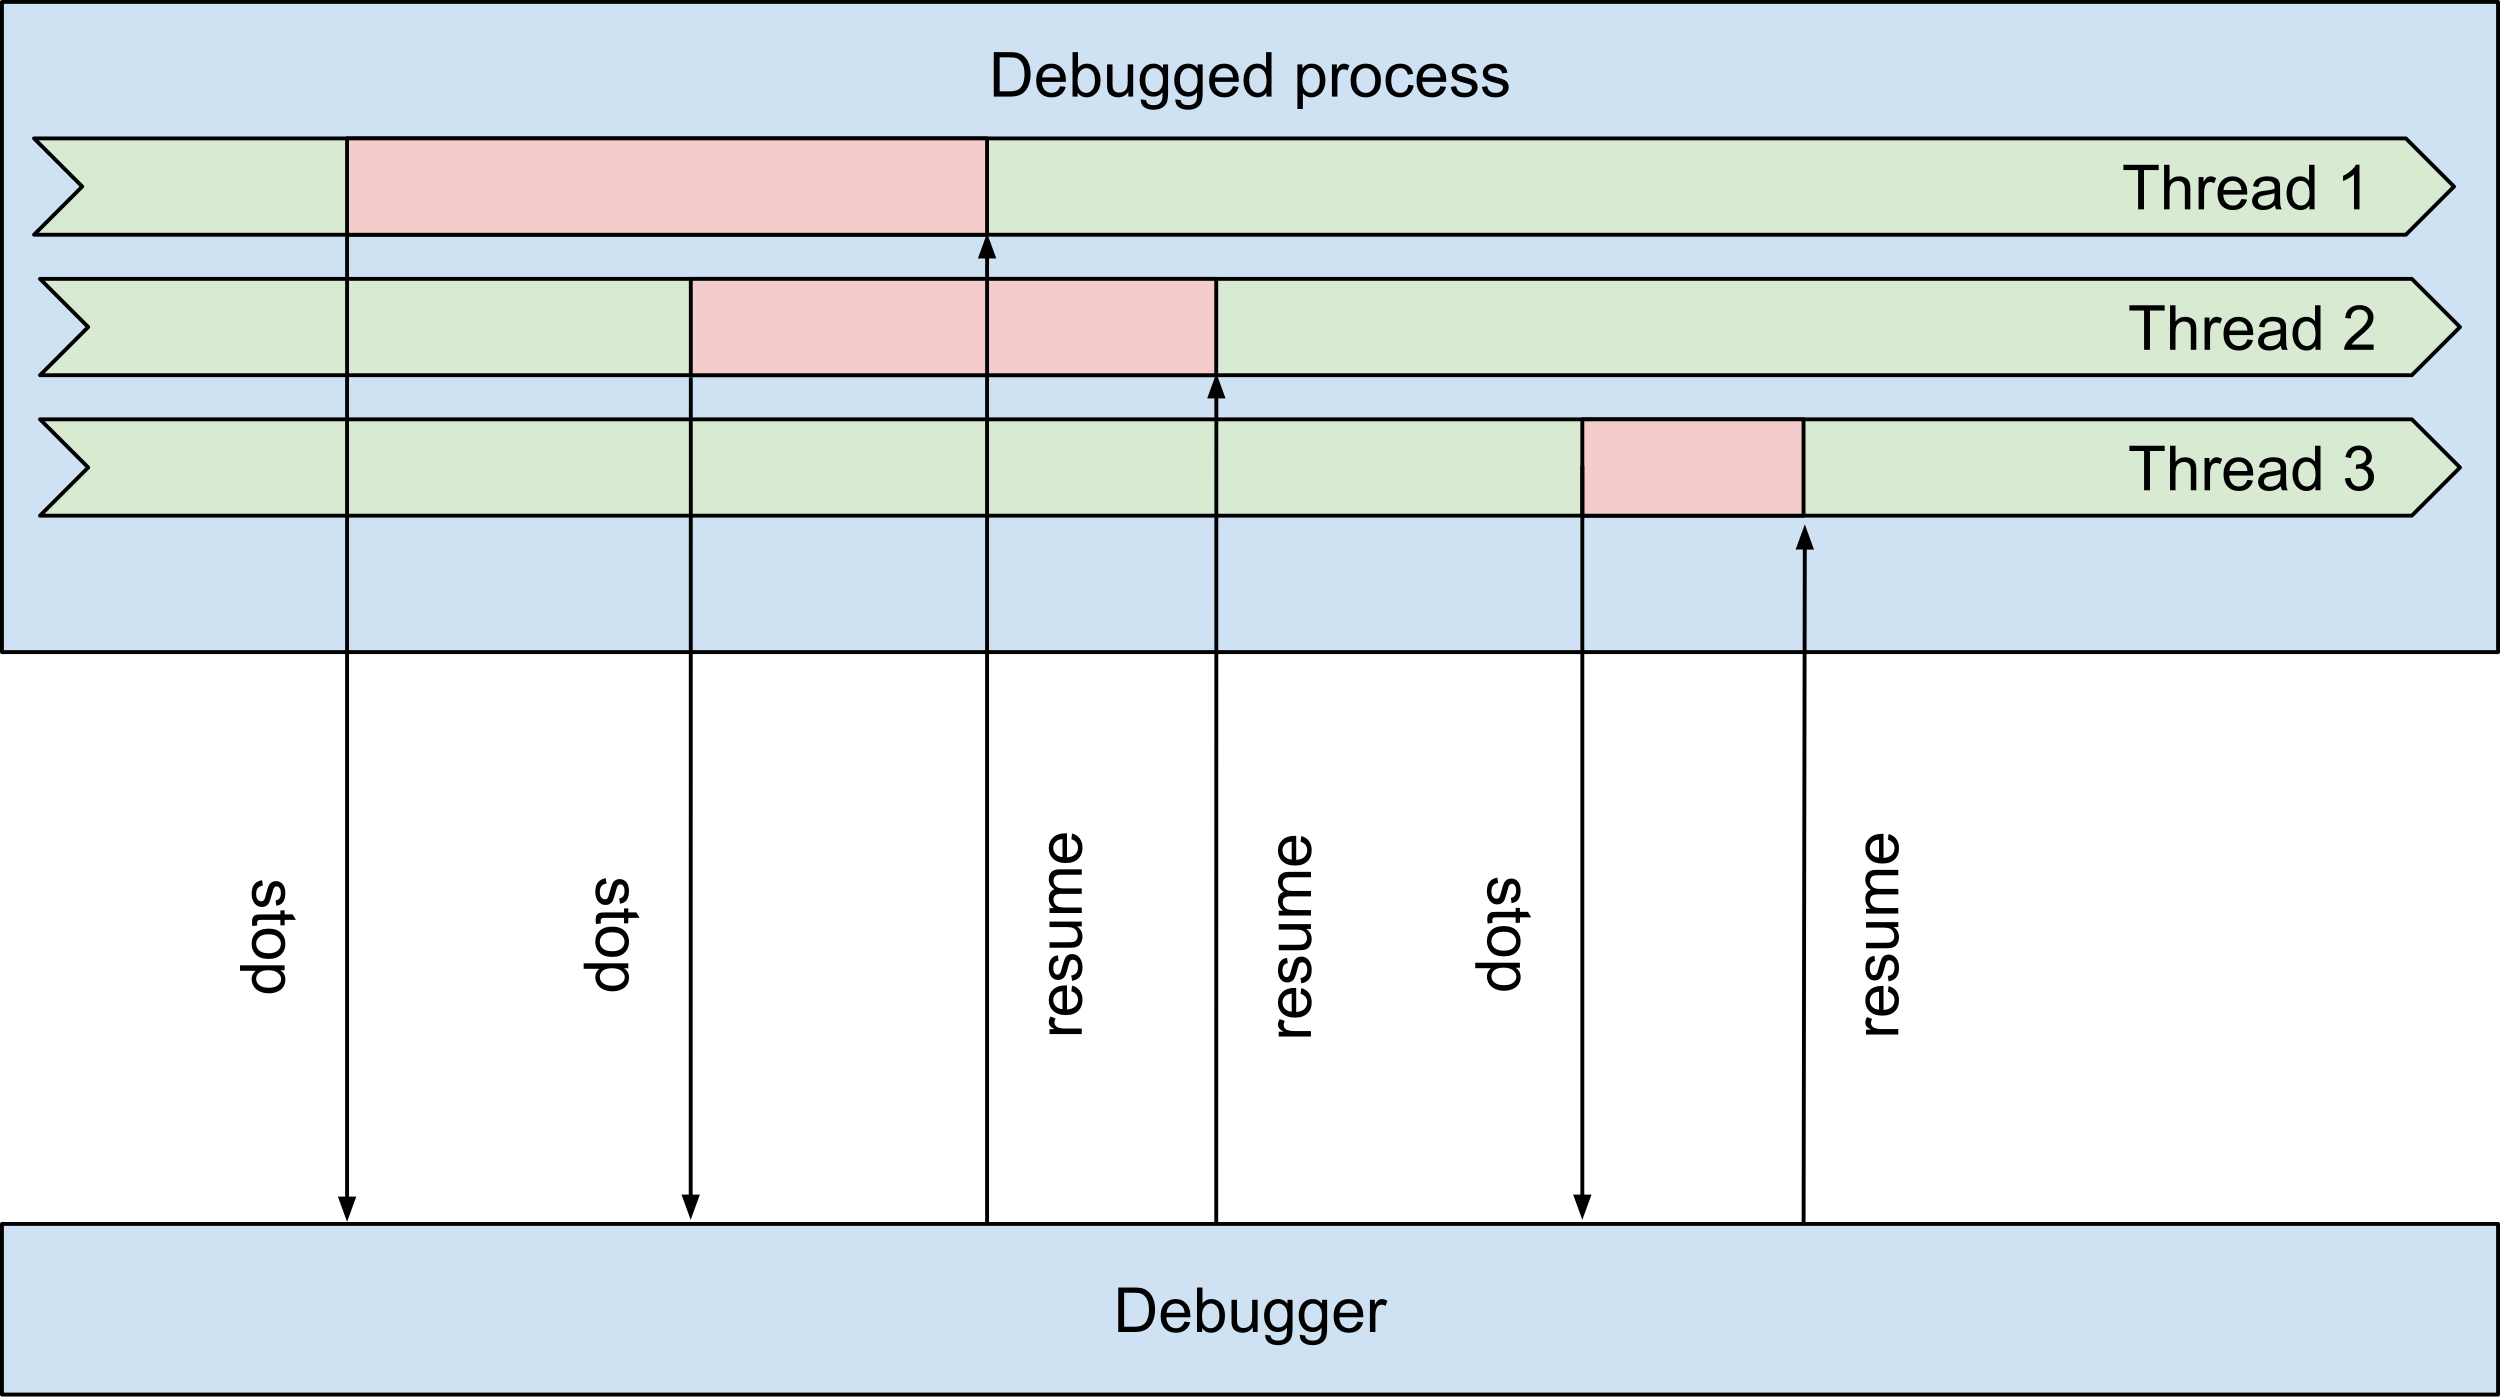 <?xml version="1.0" encoding="UTF-8" standalone="no"?>
<svg
   xmlns:dc="http://purl.org/dc/elements/1.1/"
   xmlns:cc="http://creativecommons.org/ns#"
   xmlns:rdf="http://www.w3.org/1999/02/22-rdf-syntax-ns#"
   xmlns:svg="http://www.w3.org/2000/svg"
   xmlns="http://www.w3.org/2000/svg"
   xmlns:sodipodi="http://sodipodi.sourceforge.net/DTD/sodipodi-0.dtd"
   xmlns:inkscape="http://www.inkscape.org/namespaces/inkscape"
   version="1.1"
   viewBox="0 0 643.205 359.299"
   fill="none"
   stroke="none"
   stroke-linecap="square"
   stroke-miterlimit="10"
   id="svg111"
   sodipodi:docname="non-stop.svg"
   width="643.205"
   height="359.299"
   inkscape:version="1.0.1 (3bc2e813f5, 2020-09-07)">
  <defs
     id="defs115" />
  <sodipodi:namedview
     pagecolor="#ffffff"
     bordercolor="#666666"
     borderopacity="1"
     objecttolerance="10"
     gridtolerance="10"
     guidetolerance="10"
     inkscape:pageopacity="0"
     inkscape:pageshadow="2"
     inkscape:window-width="1364"
     inkscape:window-height="747"
     id="namedview113"
     showgrid="false"
     inkscape:zoom="1.0685185"
     inkscape:cx="328.49213"
     inkscape:cy="209.31696"
     inkscape:window-x="0"
     inkscape:window-y="19"
     inkscape:window-maximized="0"
     inkscape:current-layer="svg111" />
  <clipPath
     id="p.0">
    <path
       d="M 0,0 H 720 V 540 H 0 Z"
       clip-rule="nonzero"
       id="path2" />
  </clipPath>
  <path
     fill="#000000"
     fill-opacity="0"
     d="M -31.508,-23.248 H 688.492 V 516.752 H -31.508 Z"
     fill-rule="evenodd"
     id="path5" />
  <path
     fill="#cfe2f3"
     d="M 0.5,0.5 H 642.705 V 167.776 H 0.5 Z"
     fill-rule="evenodd"
     id="path7" />
  <path
     stroke="#000000"
     stroke-width="1"
     stroke-linejoin="round"
     stroke-linecap="butt"
     d="M 0.5,0.5 H 642.705 V 167.776 H 0.5 Z"
     fill-rule="evenodd"
     id="path9" />
  <path
     fill="#000000"
     d="M 255.68,24.86 V 13.407 h 3.953 q 1.328,0 2.031,0.156 0.984,0.234 1.688,0.828 0.906,0.766 1.344,1.953 0.453,1.188 0.453,2.719 0,1.312 -0.312,2.328 -0.297,1 -0.781,1.656 -0.469,0.656 -1.031,1.047 -0.562,0.375 -1.375,0.578 -0.797,0.188 -1.828,0.188 z m 1.516,-1.359 h 2.453 q 1.125,0 1.766,-0.203 0.656,-0.219 1.031,-0.594 0.547,-0.547 0.844,-1.453 0.297,-0.906 0.297,-2.203 0,-1.797 -0.594,-2.766 -0.578,-0.969 -1.422,-1.297 -0.609,-0.234 -1.969,-0.234 h -2.406 z m 15.539,-1.312 1.453,0.172 q -0.344,1.281 -1.281,1.984 -0.922,0.703 -2.359,0.703 -1.828,0 -2.891,-1.125 -1.062,-1.125 -1.062,-3.141 0,-2.094 1.078,-3.25 1.078,-1.156 2.797,-1.156 1.656,0 2.703,1.141 1.062,1.125 1.062,3.172 0,0.125 0,0.375 h -6.188 q 0.078,1.375 0.766,2.109 0.703,0.719 1.734,0.719 0.781,0 1.328,-0.406 0.547,-0.406 0.859,-1.297 z m -4.609,-2.281 h 4.625 q -0.094,-1.047 -0.531,-1.562 -0.672,-0.812 -1.734,-0.812 -0.969,0 -1.641,0.656 -0.656,0.641 -0.719,1.719 z M 277.259,24.86 h -1.312 V 13.407 h 1.406 V 17.485 q 0.891,-1.109 2.281,-1.109 0.766,0 1.438,0.312 0.688,0.297 1.125,0.859 0.453,0.562 0.703,1.359 0.25,0.781 0.25,1.672 0,2.141 -1.062,3.312 -1.047,1.156 -2.531,1.156 -1.469,0 -2.297,-1.234 z m -0.016,-4.219 q 0,1.5 0.406,2.156 0.656,1.094 1.797,1.094 0.922,0 1.594,-0.797 0.672,-0.812 0.672,-2.391 0,-1.625 -0.656,-2.391 -0.641,-0.781 -1.547,-0.781 -0.922,0 -1.594,0.797 -0.672,0.797 -0.672,2.312 z M 290.298,24.86 v -1.219 q -0.969,1.406 -2.641,1.406 -0.734,0 -1.375,-0.281 -0.625,-0.281 -0.938,-0.703 -0.312,-0.438 -0.438,-1.047 -0.078,-0.422 -0.078,-1.312 v -5.141 h 1.406 v 4.594 q 0,1.109 0.078,1.484 0.141,0.562 0.562,0.875 0.438,0.312 1.062,0.312 0.641,0 1.188,-0.312 0.562,-0.328 0.781,-0.891 0.234,-0.562 0.234,-1.625 v -4.438 h 1.406 V 24.86 Z m 3.195,0.688 1.375,0.203 q 0.078,0.641 0.469,0.922 0.531,0.391 1.438,0.391 0.969,0 1.5,-0.391 0.531,-0.391 0.719,-1.094 0.109,-0.422 0.109,-1.812 -0.922,1.094 -2.297,1.094 -1.719,0 -2.656,-1.234 -0.938,-1.234 -0.938,-2.969 0,-1.188 0.422,-2.188 0.438,-1 1.25,-1.547 0.828,-0.547 1.922,-0.547 1.469,0 2.422,1.188 v -1 h 1.297 V 23.735 q 0,1.938 -0.391,2.75 -0.391,0.812 -1.25,1.281 -0.859,0.469 -2.109,0.469 -1.484,0 -2.406,-0.672 -0.906,-0.672 -0.875,-2.016 z m 1.172,-4.984 q 0,1.625 0.641,2.375 0.656,0.75 1.625,0.75 0.969,0 1.625,-0.734 0.656,-0.75 0.656,-2.344 0,-1.531 -0.672,-2.297 -0.672,-0.781 -1.625,-0.781 -0.938,0 -1.594,0.766 -0.656,0.766 -0.656,2.266 z m 7.727,4.984 1.375,0.203 q 0.078,0.641 0.469,0.922 0.531,0.391 1.438,0.391 0.969,0 1.5,-0.391 0.531,-0.391 0.719,-1.094 0.109,-0.422 0.109,-1.812 -0.922,1.094 -2.297,1.094 -1.719,0 -2.656,-1.234 -0.938,-1.234 -0.938,-2.969 0,-1.188 0.422,-2.188 0.438,-1 1.25,-1.547 0.828,-0.547 1.922,-0.547 1.469,0 2.422,1.188 v -1 h 1.297 V 23.735 q 0,1.938 -0.391,2.75 -0.391,0.812 -1.25,1.281 -0.859,0.469 -2.109,0.469 -1.484,0 -2.406,-0.672 -0.906,-0.672 -0.875,-2.016 z m 1.172,-4.984 q 0,1.625 0.641,2.375 0.656,0.75 1.625,0.75 0.969,0 1.625,-0.734 0.656,-0.75 0.656,-2.344 0,-1.531 -0.672,-2.297 -0.672,-0.781 -1.625,-0.781 -0.938,0 -1.594,0.766 -0.656,0.766 -0.656,2.266 z m 13.664,1.625 1.453,0.172 q -0.344,1.281 -1.281,1.984 -0.922,0.703 -2.359,0.703 -1.828,0 -2.891,-1.125 -1.062,-1.125 -1.062,-3.141 0,-2.094 1.078,-3.25 1.078,-1.156 2.797,-1.156 1.656,0 2.703,1.141 1.062,1.125 1.062,3.172 0,0.125 0,0.375 h -6.188 q 0.078,1.375 0.766,2.109 0.703,0.719 1.734,0.719 0.781,0 1.328,-0.406 0.547,-0.406 0.859,-1.297 z m -4.609,-2.281 h 4.625 q -0.094,-1.047 -0.531,-1.562 -0.672,-0.812 -1.734,-0.812 -0.969,0 -1.641,0.656 -0.656,0.641 -0.719,1.719 z M 325.829,24.86 v -1.047 q -0.781,1.234 -2.312,1.234 -1,0 -1.828,-0.547 -0.828,-0.547 -1.297,-1.531 -0.453,-0.984 -0.453,-2.25 0,-1.25 0.406,-2.25 0.422,-1.016 1.25,-1.547 0.828,-0.547 1.859,-0.547 0.75,0 1.328,0.312 0.594,0.312 0.953,0.828 v -4.109 h 1.406 V 24.86 Z m -4.438,-4.141 q 0,1.594 0.672,2.391 0.672,0.781 1.578,0.781 0.922,0 1.562,-0.75 0.656,-0.766 0.656,-2.312 0,-1.703 -0.656,-2.5 -0.656,-0.797 -1.625,-0.797 -0.938,0 -1.562,0.766 -0.625,0.766 -0.625,2.422 z M 333.798,28.047 V 16.563 h 1.281 v 1.078 q 0.453,-0.641 1.016,-0.953 0.578,-0.312 1.391,-0.312 1.062,0 1.875,0.547 0.812,0.547 1.219,1.547 0.422,0.984 0.422,2.172 0,1.281 -0.469,2.297 -0.453,1.016 -1.328,1.562 -0.859,0.547 -1.828,0.547 -0.703,0 -1.266,-0.297 -0.547,-0.297 -0.906,-0.75 V 28.047 Z m 1.266,-7.297 q 0,1.609 0.641,2.375 0.656,0.766 1.578,0.766 0.938,0 1.609,-0.797 0.672,-0.797 0.672,-2.453 0,-1.594 -0.656,-2.375 -0.656,-0.797 -1.562,-0.797 -0.891,0 -1.594,0.844 -0.688,0.844 -0.688,2.438 z M 342.681,24.86 v -8.297 h 1.266 v 1.25 q 0.484,-0.875 0.891,-1.156 0.406,-0.281 0.906,-0.281 0.703,0 1.438,0.453 l -0.484,1.297 q -0.516,-0.297 -1.031,-0.297 -0.453,0 -0.828,0.281 -0.359,0.266 -0.516,0.766 -0.234,0.75 -0.234,1.641 V 24.86 Z m 4.812,-4.156 q 0,-2.297 1.281,-3.406 1.078,-0.922 2.609,-0.922 1.719,0 2.797,1.125 1.094,1.109 1.094,3.094 0,1.594 -0.484,2.516 -0.484,0.922 -1.406,1.438 -0.906,0.5 -2,0.5 -1.734,0 -2.812,-1.109 -1.078,-1.125 -1.078,-3.234 z m 1.453,0 q 0,1.594 0.688,2.391 0.703,0.797 1.75,0.797 1.047,0 1.734,-0.797 0.703,-0.797 0.703,-2.438 0,-1.531 -0.703,-2.328 -0.688,-0.797 -1.734,-0.797 -1.047,0 -1.75,0.797 -0.688,0.781 -0.688,2.375 z m 13.383,1.109 1.391,0.188 Q 363.485,23.422 362.548,24.235 q -0.922,0.812 -2.281,0.812 -1.703,0 -2.75,-1.109 -1.031,-1.125 -1.031,-3.203 0,-1.344 0.438,-2.344 0.453,-1.016 1.359,-1.516 0.922,-0.5 1.984,-0.5 1.359,0 2.219,0.688 0.859,0.672 1.094,1.938 l -1.359,0.203 q -0.203,-0.828 -0.703,-1.25 -0.484,-0.422 -1.188,-0.422 -1.062,0 -1.734,0.766 -0.656,0.75 -0.656,2.406 0,1.672 0.641,2.438 0.641,0.75 1.672,0.75 0.828,0 1.375,-0.5 0.562,-0.516 0.703,-1.578 z m 8.266,0.375 1.453,0.172 q -0.344,1.281 -1.281,1.984 -0.922,0.703 -2.359,0.703 -1.828,0 -2.891,-1.125 -1.062,-1.125 -1.062,-3.141 0,-2.094 1.078,-3.25 1.078,-1.156 2.797,-1.156 1.656,0 2.703,1.141 1.062,1.125 1.062,3.172 0,0.125 0,0.375 h -6.188 q 0.078,1.375 0.766,2.109 0.703,0.719 1.734,0.719 0.781,0 1.328,-0.406 0.547,-0.406 0.859,-1.297 z m -4.609,-2.281 h 4.625 q -0.094,-1.047 -0.531,-1.562 -0.672,-0.812 -1.734,-0.812 -0.969,0 -1.641,0.656 -0.656,0.641 -0.719,1.719 z m 7.273,2.469 1.391,-0.219 q 0.109,0.844 0.641,1.297 0.547,0.438 1.5,0.438 0.969,0 1.438,-0.391 0.469,-0.406 0.469,-0.938 0,-0.469 -0.406,-0.75 -0.297,-0.188 -1.438,-0.469 -1.547,-0.391 -2.156,-0.672 -0.594,-0.297 -0.906,-0.797 -0.297,-0.5 -0.297,-1.109 0,-0.562 0.25,-1.031 0.25,-0.469 0.688,-0.781 0.328,-0.25 0.891,-0.406 0.578,-0.172 1.219,-0.172 0.984,0 1.719,0.281 0.734,0.281 1.078,0.766 0.359,0.469 0.5,1.281 l -1.375,0.188 q -0.094,-0.641 -0.547,-1 -0.453,-0.359 -1.266,-0.359 -0.969,0 -1.391,0.328 -0.406,0.312 -0.406,0.734 0,0.281 0.172,0.5 0.172,0.219 0.531,0.375 0.219,0.078 1.25,0.359 1.484,0.391 2.078,0.656 0.594,0.25 0.922,0.734 0.344,0.484 0.344,1.203 0,0.703 -0.422,1.328 -0.406,0.609 -1.188,0.953 -0.766,0.344 -1.734,0.344 -1.625,0 -2.469,-0.672 -0.844,-0.672 -1.078,-2 z m 8,0 1.391,-0.219 q 0.109,0.844 0.641,1.297 0.547,0.438 1.5,0.438 0.969,0 1.438,-0.391 0.469,-0.406 0.469,-0.938 0,-0.469 -0.406,-0.75 -0.297,-0.188 -1.438,-0.469 -1.547,-0.391 -2.156,-0.672 -0.594,-0.297 -0.906,-0.797 -0.297,-0.5 -0.297,-1.109 0,-0.562 0.25,-1.031 0.25,-0.469 0.688,-0.781 0.328,-0.25 0.891,-0.406 0.578,-0.172 1.219,-0.172 0.984,0 1.719,0.281 0.734,0.281 1.078,0.766 0.359,0.469 0.5,1.281 l -1.375,0.188 q -0.094,-0.641 -0.547,-1 -0.453,-0.359 -1.266,-0.359 -0.969,0 -1.391,0.328 -0.406,0.312 -0.406,0.734 0,0.281 0.172,0.5 0.172,0.219 0.531,0.375 0.219,0.078 1.25,0.359 1.484,0.391 2.078,0.656 0.594,0.25 0.922,0.734 0.344,0.484 0.344,1.203 0,0.703 -0.422,1.328 -0.406,0.609 -1.188,0.953 -0.766,0.344 -1.734,0.344 -1.625,0 -2.469,-0.672 -0.844,-0.672 -1.078,-2 z"
     fill-rule="nonzero"
     id="path11" />
  <path
     fill="#d9ead3"
     d="M 8.76,35.605 H 618.98 l 12.394,12.394 -12.394,12.394 H 8.76 l 12.394,-12.394 z"
     fill-rule="evenodd"
     id="path13" />
  <path
     stroke="#000000"
     stroke-width="1"
     stroke-linejoin="round"
     stroke-linecap="butt"
     d="M 8.76,35.605 H 618.98 l 12.394,12.394 -12.394,12.394 H 8.76 l 12.394,-12.394 z"
     fill-rule="evenodd"
     id="path15" />
  <path
     fill="#000000"
     d="M 550.098,53.859 V 43.749 h -3.781 v -1.344 h 9.078 v 1.344 h -3.781 v 10.109 z m 6.68,0 V 42.406 h 1.406 v 4.109 q 0.984,-1.141 2.484,-1.141 0.922,0 1.594,0.359 0.688,0.359 0.969,1 0.297,0.641 0.297,1.859 v 5.266 h -1.406 v -5.266 q 0,-1.047 -0.453,-1.531 -0.453,-0.484 -1.297,-0.484 -0.625,0 -1.172,0.328 -0.547,0.328 -0.781,0.891 -0.234,0.547 -0.234,1.516 v 4.547 z m 8.883,0 v -8.297 h 1.266 v 1.25 q 0.484,-0.875 0.891,-1.156 0.406,-0.281 0.906,-0.281 0.703,0 1.438,0.453 l -0.484,1.297 q -0.516,-0.297 -1.031,-0.297 -0.453,0 -0.828,0.281 -0.359,0.266 -0.516,0.766 -0.234,0.75 -0.234,1.641 v 4.344 z m 11.016,-2.672 1.453,0.172 q -0.344,1.281 -1.281,1.984 -0.922,0.703 -2.359,0.703 -1.828,0 -2.891,-1.125 -1.062,-1.125 -1.062,-3.141 0,-2.094 1.078,-3.25 1.078,-1.156 2.797,-1.156 1.656,0 2.703,1.141 1.062,1.125 1.062,3.172 0,0.125 0,0.375 h -6.188 q 0.078,1.375 0.766,2.109 0.703,0.719 1.734,0.719 0.781,0 1.328,-0.406 0.547,-0.406 0.859,-1.297 z m -4.609,-2.281 h 4.625 q -0.094,-1.047 -0.531,-1.562 -0.672,-0.812 -1.734,-0.812 -0.969,0 -1.641,0.656 -0.656,0.641 -0.719,1.719 z m 13.242,3.922 q -0.781,0.672 -1.5,0.953 -0.719,0.266 -1.547,0.266 -1.375,0 -2.109,-0.672 -0.734,-0.672 -0.734,-1.703 0,-0.609 0.281,-1.109 0.281,-0.516 0.719,-0.812 0.453,-0.312 1.016,-0.469 0.422,-0.109 1.25,-0.203 1.703,-0.203 2.516,-0.484 0,-0.297 0,-0.375 0,-0.859 -0.391,-1.203 -0.547,-0.484 -1.609,-0.484 -0.984,0 -1.469,0.359 -0.469,0.344 -0.688,1.219 l -1.375,-0.188 q 0.188,-0.875 0.609,-1.422 0.438,-0.547 1.25,-0.828 0.812,-0.297 1.875,-0.297 1.062,0 1.719,0.25 0.672,0.25 0.984,0.625 0.312,0.375 0.438,0.953 0.078,0.359 0.078,1.297 v 1.875 q 0,1.969 0.078,2.484 0.094,0.516 0.359,1 h -1.469 q -0.219,-0.438 -0.281,-1.031 z m -0.109,-3.141 q -0.766,0.312 -2.297,0.531 -0.875,0.125 -1.234,0.281 -0.359,0.156 -0.562,0.469 -0.188,0.297 -0.188,0.656 0,0.562 0.422,0.938 0.438,0.375 1.25,0.375 0.812,0 1.438,-0.344 0.641,-0.359 0.938,-0.984 0.234,-0.469 0.234,-1.406 z m 8.977,4.172 v -1.047 q -0.781,1.234 -2.312,1.234 -1,0 -1.828,-0.547 -0.828,-0.547 -1.297,-1.531 -0.453,-0.984 -0.453,-2.25 0,-1.25 0.406,-2.25 0.422,-1.016 1.25,-1.547 0.828,-0.547 1.859,-0.547 0.75,0 1.328,0.312 0.594,0.312 0.953,0.828 v -4.109 h 1.406 v 11.453 z m -4.438,-4.141 q 0,1.594 0.672,2.391 0.672,0.781 1.578,0.781 0.922,0 1.562,-0.75 0.656,-0.766 0.656,-2.312 0,-1.703 -0.656,-2.5 -0.656,-0.797 -1.625,-0.797 -0.938,0 -1.562,0.766 -0.625,0.766 -0.625,2.422 z m 17.312,4.141 h -1.406 v -8.969 q -0.516,0.484 -1.344,0.969 -0.812,0.484 -1.469,0.734 v -1.359 q 1.172,-0.562 2.047,-1.344 0.891,-0.797 1.266,-1.531 h 0.906 z"
     fill-rule="nonzero"
     id="path17" />
  <path
     fill="#d9ead3"
     d="M 10.295,71.744 H 620.516 l 12.394,12.394 -12.394,12.394 H 10.295 l 12.394,-12.394 z"
     fill-rule="evenodd"
     id="path19" />
  <path
     stroke="#000000"
     stroke-width="1"
     stroke-linejoin="round"
     stroke-linecap="butt"
     d="M 10.295,71.744 H 620.516 l 12.394,12.394 -12.394,12.394 H 10.295 l 12.394,-12.394 z"
     fill-rule="evenodd"
     id="path21" />
  <path
     fill="#000000"
     d="m 551.633,89.998 v -10.109 h -3.781 v -1.344 h 9.078 v 1.344 h -3.781 v 10.109 z m 6.68,0 v -11.453 h 1.406 v 4.109 q 0.984,-1.141 2.484,-1.141 0.922,0 1.594,0.359 0.688,0.359 0.969,1 0.297,0.641 0.297,1.859 v 5.266 h -1.406 v -5.266 q 0,-1.047 -0.453,-1.531 -0.453,-0.484 -1.297,-0.484 -0.625,0 -1.172,0.328 -0.547,0.328 -0.781,0.891 -0.234,0.547 -0.234,1.516 v 4.547 z m 8.883,0 v -8.297 h 1.266 v 1.25 q 0.484,-0.875 0.891,-1.156 0.406,-0.281 0.906,-0.281 0.703,0 1.438,0.453 l -0.484,1.297 q -0.516,-0.297 -1.031,-0.297 -0.453,0 -0.828,0.281 -0.359,0.266 -0.516,0.766 -0.234,0.75 -0.234,1.641 v 4.344 z m 11.016,-2.672 1.453,0.172 q -0.344,1.281 -1.281,1.984 -0.922,0.703 -2.359,0.703 -1.828,0 -2.891,-1.125 -1.062,-1.125 -1.062,-3.141 0,-2.094 1.078,-3.25 1.078,-1.156 2.797,-1.156 1.656,0 2.703,1.141 1.062,1.125 1.062,3.172 0,0.125 0,0.375 h -6.188 q 0.078,1.375 0.766,2.109 0.703,0.719 1.734,0.719 0.781,0 1.328,-0.406 0.547,-0.406 0.859,-1.297 z m -4.609,-2.281 h 4.625 q -0.094,-1.047 -0.531,-1.562 -0.672,-0.812 -1.734,-0.812 -0.969,0 -1.641,0.656 -0.656,0.641 -0.719,1.719 z m 13.242,3.922 q -0.781,0.672 -1.5,0.953 -0.719,0.266 -1.547,0.266 -1.375,0 -2.109,-0.672 -0.734,-0.672 -0.734,-1.703 0,-0.609 0.281,-1.109 0.281,-0.516 0.719,-0.812 0.453,-0.312 1.016,-0.469 0.422,-0.109 1.25,-0.203 1.703,-0.203 2.516,-0.484 0,-0.297 0,-0.375 0,-0.859 -0.391,-1.203 -0.547,-0.484 -1.609,-0.484 -0.984,0 -1.469,0.359 -0.469,0.344 -0.688,1.219 l -1.375,-0.188 q 0.188,-0.875 0.609,-1.422 0.438,-0.547 1.25,-0.828 0.812,-0.297 1.875,-0.297 1.062,0 1.719,0.25 0.672,0.25 0.984,0.625 0.312,0.375 0.438,0.953 0.078,0.359 0.078,1.297 v 1.875 q 0,1.969 0.078,2.484 0.094,0.516 0.359,1 h -1.469 q -0.219,-0.438 -0.281,-1.031 z m -0.109,-3.141 q -0.766,0.312 -2.297,0.531 -0.875,0.125 -1.234,0.281 -0.359,0.156 -0.562,0.469 -0.188,0.297 -0.188,0.656 0,0.562 0.422,0.938 0.438,0.375 1.25,0.375 0.812,0 1.438,-0.344 0.641,-0.359 0.938,-0.984 0.234,-0.469 0.234,-1.406 z m 8.977,4.172 v -1.047 q -0.781,1.234 -2.312,1.234 -1,0 -1.828,-0.547 -0.828,-0.547 -1.297,-1.531 -0.453,-0.984 -0.453,-2.25 0,-1.25 0.406,-2.25 0.422,-1.016 1.25,-1.547 0.828,-0.547 1.859,-0.547 0.75,0 1.328,0.312 0.594,0.312 0.953,0.828 v -4.109 h 1.406 v 11.453 z m -4.438,-4.141 q 0,1.594 0.672,2.391 0.672,0.781 1.578,0.781 0.922,0 1.562,-0.75 0.656,-0.766 0.656,-2.312 0,-1.703 -0.656,-2.5 -0.656,-0.797 -1.625,-0.797 -0.938,0 -1.562,0.766 -0.625,0.766 -0.625,2.422 z m 19.406,2.781 v 1.359 h -7.578 q -0.016,-0.516 0.172,-0.984 0.281,-0.766 0.922,-1.516 0.641,-0.75 1.844,-1.734 1.859,-1.531 2.516,-2.422 0.656,-0.906 0.656,-1.703 0,-0.828 -0.594,-1.406 -0.594,-0.578 -1.562,-0.578 -1.016,0 -1.625,0.609 -0.609,0.609 -0.609,1.688 l -1.453,-0.141 q 0.156,-1.625 1.125,-2.469 0.969,-0.844 2.594,-0.844 1.656,0 2.609,0.922 0.969,0.906 0.969,2.25 0,0.688 -0.281,1.359 -0.281,0.656 -0.938,1.391 -0.656,0.734 -2.172,2.016 -1.266,1.062 -1.625,1.453 -0.359,0.375 -0.594,0.75 z"
     fill-rule="nonzero"
     id="path23" />
  <path
     fill="#d9ead3"
     d="M 10.295,107.883 H 620.516 l 12.394,12.394 -12.394,12.394 H 10.295 l 12.394,-12.394 z"
     fill-rule="evenodd"
     id="path25" />
  <path
     stroke="#000000"
     stroke-width="1"
     stroke-linejoin="round"
     stroke-linecap="butt"
     d="M 10.295,107.883 H 620.516 l 12.394,12.394 -12.394,12.394 H 10.295 l 12.394,-12.394 z"
     fill-rule="evenodd"
     id="path27" />
  <path
     fill="#000000"
     d="m 551.633,126.137 v -10.109 h -3.781 v -1.344 h 9.078 v 1.344 h -3.781 v 10.109 z m 6.68,0 v -11.453 h 1.406 v 4.109 q 0.984,-1.141 2.484,-1.141 0.922,0 1.594,0.359 0.688,0.359 0.969,1 0.297,0.641 0.297,1.859 v 5.266 h -1.406 v -5.266 q 0,-1.047 -0.453,-1.531 -0.453,-0.484 -1.297,-0.484 -0.625,0 -1.172,0.328 -0.547,0.328 -0.781,0.891 -0.234,0.547 -0.234,1.516 v 4.547 z m 8.883,0 v -8.297 h 1.266 v 1.25 q 0.484,-0.875 0.891,-1.156 0.406,-0.281 0.906,-0.281 0.703,0 1.438,0.453 l -0.484,1.297 q -0.516,-0.297 -1.031,-0.297 -0.453,0 -0.828,0.281 -0.359,0.266 -0.516,0.766 -0.234,0.75 -0.234,1.641 v 4.344 z m 11.016,-2.672 1.453,0.172 q -0.344,1.281 -1.281,1.984 -0.922,0.703 -2.359,0.703 -1.828,0 -2.891,-1.125 -1.062,-1.125 -1.062,-3.141 0,-2.094 1.078,-3.25 1.078,-1.156 2.797,-1.156 1.656,0 2.703,1.141 1.062,1.125 1.062,3.172 0,0.125 0,0.375 h -6.188 q 0.078,1.375 0.766,2.109 0.703,0.719 1.734,0.719 0.781,0 1.328,-0.406 0.547,-0.406 0.859,-1.297 z m -4.609,-2.281 h 4.625 q -0.094,-1.047 -0.531,-1.562 -0.672,-0.812 -1.734,-0.812 -0.969,0 -1.641,0.656 -0.656,0.641 -0.719,1.719 z m 13.242,3.922 q -0.781,0.672 -1.5,0.953 -0.719,0.266 -1.547,0.266 -1.375,0 -2.109,-0.672 -0.734,-0.672 -0.734,-1.703 0,-0.609 0.281,-1.109 0.281,-0.516 0.719,-0.812 0.453,-0.312 1.016,-0.469 0.422,-0.109 1.25,-0.203 1.703,-0.203 2.516,-0.484 0,-0.297 0,-0.375 0,-0.859 -0.391,-1.203 -0.547,-0.484 -1.609,-0.484 -0.984,0 -1.469,0.359 -0.469,0.344 -0.688,1.219 l -1.375,-0.188 q 0.188,-0.875 0.609,-1.422 0.438,-0.547 1.25,-0.828 0.812,-0.297 1.875,-0.297 1.062,0 1.719,0.25 0.672,0.25 0.984,0.625 0.312,0.375 0.438,0.953 0.078,0.359 0.078,1.297 v 1.875 q 0,1.969 0.078,2.484 0.094,0.516 0.359,1 h -1.469 q -0.219,-0.438 -0.281,-1.031 z m -0.109,-3.141 q -0.766,0.312 -2.297,0.531 -0.875,0.125 -1.234,0.281 -0.359,0.156 -0.562,0.469 -0.188,0.297 -0.188,0.656 0,0.562 0.422,0.938 0.438,0.375 1.25,0.375 0.812,0 1.438,-0.344 0.641,-0.359 0.938,-0.984 0.234,-0.469 0.234,-1.406 z m 8.977,4.172 v -1.047 q -0.781,1.234 -2.312,1.234 -1,0 -1.828,-0.547 -0.828,-0.547 -1.297,-1.531 -0.453,-0.984 -0.453,-2.25 0,-1.25 0.406,-2.25 0.422,-1.016 1.25,-1.547 0.828,-0.547 1.859,-0.547 0.75,0 1.328,0.312 0.594,0.312 0.953,0.828 v -4.109 h 1.406 v 11.453 z m -4.438,-4.141 q 0,1.594 0.672,2.391 0.672,0.781 1.578,0.781 0.922,0 1.562,-0.75 0.656,-0.766 0.656,-2.312 0,-1.703 -0.656,-2.5 -0.656,-0.797 -1.625,-0.797 -0.938,0 -1.562,0.766 -0.625,0.766 -0.625,2.422 z m 12.016,1.109 1.406,-0.188 q 0.25,1.203 0.828,1.734 0.578,0.516 1.422,0.516 0.984,0 1.672,-0.688 0.688,-0.688 0.688,-1.703 0,-0.969 -0.641,-1.594 -0.625,-0.625 -1.609,-0.625 -0.391,0 -0.984,0.156 l 0.156,-1.234 q 0.141,0.016 0.219,0.016 0.906,0 1.625,-0.469 0.719,-0.469 0.719,-1.453 0,-0.766 -0.531,-1.266 -0.516,-0.516 -1.344,-0.516 -0.828,0 -1.375,0.516 -0.547,0.516 -0.703,1.547 l -1.406,-0.25 q 0.266,-1.422 1.172,-2.188 0.922,-0.781 2.281,-0.781 0.938,0 1.719,0.406 0.797,0.391 1.203,1.094 0.422,0.688 0.422,1.469 0,0.75 -0.406,1.359 -0.391,0.609 -1.172,0.969 1.016,0.234 1.578,0.969 0.562,0.734 0.562,1.844 0,1.5 -1.094,2.547 -1.094,1.047 -2.766,1.047 -1.5,0 -2.5,-0.891 -1,-0.906 -1.141,-2.344 z"
     fill-rule="nonzero"
     id="path29" />
  <path
     fill="#cfe2f3"
     d="m 0.5,314.894 h 642.205 v 43.906 H 0.5 Z"
     fill-rule="evenodd"
     id="path31" />
  <path
     stroke="#000000"
     stroke-width="1"
     stroke-linejoin="round"
     stroke-linecap="butt"
     d="m 0.5,314.894 h 642.205 v 43.906 H 0.5 Z"
     fill-rule="evenodd"
     id="path33" />
  <path
     fill="#000000"
     d="m 287.7,342.706 v -11.453 h 3.953 q 1.328,0 2.031,0.156 0.984,0.234 1.688,0.828 0.906,0.766 1.344,1.953 0.453,1.188 0.453,2.719 0,1.312 -0.312,2.328 -0.297,1 -0.781,1.656 -0.469,0.656 -1.031,1.047 -0.562,0.375 -1.375,0.578 -0.797,0.188 -1.828,0.188 z m 1.516,-1.359 h 2.453 q 1.125,0 1.766,-0.203 0.656,-0.219 1.031,-0.594 0.547,-0.547 0.844,-1.453 0.297,-0.906 0.297,-2.203 0,-1.797 -0.594,-2.766 -0.578,-0.969 -1.422,-1.297 -0.609,-0.234 -1.969,-0.234 h -2.406 z m 15.539,-1.312 1.453,0.172 q -0.344,1.281 -1.281,1.984 -0.922,0.703 -2.359,0.703 -1.828,0 -2.891,-1.125 -1.062,-1.125 -1.062,-3.141 0,-2.094 1.078,-3.25 1.078,-1.156 2.797,-1.156 1.656,0 2.703,1.141 1.062,1.125 1.062,3.172 0,0.125 0,0.375 h -6.188 q 0.078,1.375 0.766,2.109 0.703,0.719 1.734,0.719 0.781,0 1.328,-0.406 0.547,-0.406 0.859,-1.297 z m -4.609,-2.281 h 4.625 q -0.094,-1.047 -0.531,-1.562 -0.672,-0.812 -1.734,-0.812 -0.969,0 -1.641,0.656 -0.656,0.641 -0.719,1.719 z m 9.133,4.953 h -1.312 v -11.453 h 1.406 v 4.078 q 0.891,-1.109 2.281,-1.109 0.766,0 1.438,0.312 0.688,0.297 1.125,0.859 0.453,0.562 0.703,1.359 0.25,0.781 0.25,1.672 0,2.141 -1.062,3.312 -1.047,1.156 -2.531,1.156 -1.469,0 -2.297,-1.234 z m -0.016,-4.219 q 0,1.5 0.406,2.156 0.656,1.094 1.797,1.094 0.922,0 1.594,-0.797 0.672,-0.812 0.672,-2.391 0,-1.625 -0.656,-2.391 -0.641,-0.781 -1.547,-0.781 -0.922,0 -1.594,0.797 -0.672,0.797 -0.672,2.312 z m 13.055,4.219 v -1.219 q -0.969,1.406 -2.641,1.406 -0.734,0 -1.375,-0.281 -0.625,-0.281 -0.938,-0.703 -0.312,-0.438 -0.438,-1.047 -0.078,-0.422 -0.078,-1.312 v -5.141 h 1.406 v 4.594 q 0,1.109 0.078,1.484 0.141,0.562 0.562,0.875 0.438,0.312 1.062,0.312 0.641,0 1.188,-0.312 0.562,-0.328 0.781,-0.891 0.234,-0.562 0.234,-1.625 v -4.438 h 1.406 v 8.297 z m 3.195,0.688 1.375,0.203 q 0.078,0.641 0.469,0.922 0.531,0.391 1.438,0.391 0.969,0 1.5,-0.391 0.531,-0.391 0.719,-1.094 0.109,-0.422 0.109,-1.812 -0.922,1.094 -2.297,1.094 -1.719,0 -2.656,-1.234 -0.938,-1.234 -0.938,-2.969 0,-1.188 0.422,-2.188 0.438,-1 1.25,-1.547 0.828,-0.547 1.922,-0.547 1.469,0 2.422,1.188 v -1 h 1.297 v 7.172 q 0,1.938 -0.391,2.75 -0.391,0.812 -1.25,1.281 -0.859,0.469 -2.109,0.469 -1.484,0 -2.406,-0.672 -0.906,-0.672 -0.875,-2.016 z m 1.172,-4.984 q 0,1.625 0.641,2.375 0.656,0.75 1.625,0.75 0.969,0 1.625,-0.734 0.656,-0.75 0.656,-2.344 0,-1.531 -0.672,-2.297 -0.672,-0.781 -1.625,-0.781 -0.938,0 -1.594,0.766 -0.656,0.766 -0.656,2.266 z m 7.727,4.984 1.375,0.203 q 0.078,0.641 0.469,0.922 0.531,0.391 1.438,0.391 0.969,0 1.5,-0.391 0.531,-0.391 0.719,-1.094 0.109,-0.422 0.109,-1.812 -0.922,1.094 -2.297,1.094 -1.719,0 -2.656,-1.234 -0.938,-1.234 -0.938,-2.969 0,-1.188 0.422,-2.188 0.438,-1 1.25,-1.547 0.828,-0.547 1.922,-0.547 1.469,0 2.422,1.188 v -1 h 1.297 v 7.172 q 0,1.938 -0.391,2.75 -0.391,0.812 -1.25,1.281 -0.859,0.469 -2.109,0.469 -1.484,0 -2.406,-0.672 -0.906,-0.672 -0.875,-2.016 z m 1.172,-4.984 q 0,1.625 0.641,2.375 0.656,0.75 1.625,0.75 0.969,0 1.625,-0.734 0.656,-0.75 0.656,-2.344 0,-1.531 -0.672,-2.297 -0.672,-0.781 -1.625,-0.781 -0.938,0 -1.594,0.766 -0.656,0.766 -0.656,2.266 z m 13.664,1.625 1.453,0.172 q -0.344,1.281 -1.281,1.984 -0.922,0.703 -2.359,0.703 -1.828,0 -2.891,-1.125 -1.062,-1.125 -1.062,-3.141 0,-2.094 1.078,-3.25 1.078,-1.156 2.797,-1.156 1.656,0 2.703,1.141 1.062,1.125 1.062,3.172 0,0.125 0,0.375 h -6.188 q 0.078,1.375 0.766,2.109 0.703,0.719 1.734,0.719 0.781,0 1.328,-0.406 0.547,-0.406 0.859,-1.297 z m -4.609,-2.281 h 4.625 q -0.094,-1.047 -0.531,-1.562 -0.672,-0.812 -1.734,-0.812 -0.969,0 -1.641,0.656 -0.656,0.641 -0.719,1.719 z m 7.82,4.953 v -8.297 h 1.266 v 1.25 q 0.484,-0.875 0.891,-1.156 0.406,-0.281 0.906,-0.281 0.703,0 1.438,0.453 l -0.484,1.297 q -0.516,-0.297 -1.031,-0.297 -0.453,0 -0.828,0.281 -0.359,0.266 -0.516,0.766 -0.234,0.75 -0.234,1.641 v 4.344 z"
     fill-rule="nonzero"
     id="path35" />
  <path
     fill="#000000"
     fill-opacity="0"
     d="M 89.295,60.385 V 314.369"
     fill-rule="evenodd"
     id="path37" />
  <path
     stroke="#000000"
     stroke-width="1"
     stroke-linejoin="round"
     stroke-linecap="butt"
     d="M 89.295,60.385 V 308.369"
     fill-rule="evenodd"
     id="path39" />
  <path
     fill="#000000"
     stroke="#000000"
     stroke-width="1"
     stroke-linecap="butt"
     d="m 87.644,308.369 1.652,4.538 1.652,-4.538 z"
     fill-rule="evenodd"
     id="path41" />
  <path
     fill="#000000"
     fill-opacity="0"
     d="M 89.295,167.765 V 314.379 H 49.043 V 167.765 Z"
     fill-rule="evenodd"
     id="path43" />
  <path
     fill="#000000"
     d="m 67.42,226.451 0.219,1.391 q -0.844,0.109 -1.297,0.641 -0.438,0.547 -0.438,1.5 0,0.969 0.391,1.438 0.406,0.469 0.938,0.469 0.469,0 0.75,-0.406 0.188,-0.297 0.469,-1.438 0.391,-1.547 0.672,-2.156 0.297,-0.594 0.797,-0.906 0.5,-0.297 1.109,-0.297 0.562,0 1.031,0.25 0.469,0.25 0.781,0.688 0.25,0.328 0.406,0.891 0.172,0.578 0.172,1.219 0,0.984 -0.281,1.719 -0.281,0.734 -0.766,1.078 -0.469,0.359 -1.281,0.5 l -0.188,-1.375 q 0.641,-0.094 1,-0.547 0.359,-0.453 0.359,-1.266 0,-0.969 -0.328,-1.391 -0.312,-0.406 -0.734,-0.406 -0.281,0 -0.5,0.172 -0.219,0.172 -0.375,0.531 -0.078,0.219 -0.359,1.25 -0.391,1.484 -0.656,2.078 -0.25,0.594 -0.734,0.922 -0.484,0.344 -1.203,0.344 -0.703,0 -1.328,-0.422 -0.609,-0.406 -0.953,-1.188 -0.344,-0.766 -0.344,-1.734 0,-1.625 0.672,-2.469 0.672,-0.844 2,-1.078 z m -1.219,11.625 -1.25,0.203 q -0.125,-0.594 -0.125,-1.062 0,-0.766 0.234,-1.188 0.25,-0.422 0.641,-0.594 0.406,-0.172 1.672,-0.172 h 4.766 v -1.031 h 1.094 v 1.031 h 2.062 l 0.844,1.406 h -2.906 v 1.406 h -1.094 v -1.406 h -4.844 q -0.609,0 -0.781,0.062 -0.172,0.078 -0.281,0.25 -0.094,0.172 -0.094,0.484 0,0.234 0.062,0.609 z m 2.891,0.852 q 2.297,0 3.406,1.281 0.922,1.078 0.922,2.609 0,1.719 -1.125,2.797 -1.109,1.094 -3.094,1.094 -1.594,0 -2.516,-0.484 -0.922,-0.484 -1.438,-1.406 -0.5,-0.906 -0.5,-2 0,-1.734 1.109,-2.812 1.125,-1.078 3.234,-1.078 z m 0,1.453 q -1.594,0 -2.391,0.688 -0.797,0.703 -0.797,1.75 0,1.047 0.797,1.734 0.797,0.703 2.438,0.703 1.531,0 2.328,-0.703 0.797,-0.688 0.797,-1.734 0,-1.047 -0.797,-1.75 -0.781,-0.688 -2.375,-0.688 z m -7.344,7.977 h 11.484 v 1.281 h -1.078 q 0.641,0.453 0.953,1.016 0.312,0.578 0.312,1.391 0,1.062 -0.547,1.875 -0.547,0.812 -1.547,1.219 -0.984,0.422 -2.172,0.422 -1.281,0 -2.297,-0.469 -1.016,-0.453 -1.562,-1.328 -0.547,-0.859 -0.547,-1.828 0,-0.703 0.297,-1.266 0.297,-0.547 0.75,-0.906 h -4.047 z m 7.297,1.266 q -1.609,0 -2.375,0.641 -0.766,0.656 -0.766,1.578 0,0.938 0.797,1.609 0.797,0.672 2.453,0.672 1.594,0 2.375,-0.656 0.797,-0.656 0.797,-1.562 0,-0.891 -0.844,-1.594 -0.844,-0.688 -2.438,-0.688 z"
     fill-rule="nonzero"
     id="path45" />
  <path
     fill="#f4cccc"
     d="M 89.295,35.605 H 253.957 v 24.787 H 89.295 Z"
     fill-rule="evenodd"
     id="path47" />
  <path
     stroke="#000000"
     stroke-width="1"
     stroke-linejoin="round"
     stroke-linecap="butt"
     d="M 89.295,35.605 H 253.957 v 24.787 H 89.295 Z"
     fill-rule="evenodd"
     id="path49" />
  <path
     fill="#000000"
     fill-opacity="0"
     d="M 253.957,314.757 V 166.064 h 40.252 v 148.693 z"
     fill-rule="evenodd"
     id="path51" />
  <path
     fill="#000000"
     d="m 278.317,266.04 h -8.297 v -1.266 h 1.25 q -0.875,-0.484 -1.156,-0.891 -0.281,-0.406 -0.281,-0.906 0,-0.703 0.453,-1.438 l 1.297,0.484 q -0.297,0.516 -0.297,1.031 0,0.453 0.281,0.828 0.266,0.359 0.766,0.516 0.75,0.234 1.641,0.234 h 4.344 z m -2.672,-11.016 0.172,-1.453 q 1.281,0.344 1.984,1.281 0.703,0.922 0.703,2.359 0,1.828 -1.125,2.891 -1.125,1.062 -3.141,1.062 -2.094,0 -3.25,-1.078 -1.156,-1.078 -1.156,-2.797 0,-1.656 1.141,-2.703 1.125,-1.062 3.172,-1.062 0.125,0 0.375,0 v 6.188 q 1.375,-0.078 2.109,-0.766 0.719,-0.703 0.719,-1.734 0,-0.781 -0.406,-1.328 -0.406,-0.547 -1.297,-0.859 z m -2.281,4.609 v -4.625 q -1.047,0.094 -1.562,0.531 -0.812,0.672 -0.812,1.734 0,0.969 0.656,1.641 0.641,0.656 1.719,0.719 z m 2.469,-7.273 -0.219,-1.391 q 0.844,-0.109 1.297,-0.641 0.438,-0.547 0.438,-1.5 0,-0.969 -0.391,-1.438 -0.406,-0.469 -0.938,-0.469 -0.469,0 -0.75,0.406 -0.188,0.297 -0.469,1.438 -0.391,1.547 -0.672,2.156 -0.297,0.594 -0.797,0.906 -0.5,0.297 -1.109,0.297 -0.562,0 -1.031,-0.25 -0.469,-0.25 -0.781,-0.688 -0.25,-0.328 -0.406,-0.891 -0.172,-0.578 -0.172,-1.219 0,-0.984 0.281,-1.719 0.281,-0.734 0.766,-1.078 0.469,-0.359 1.281,-0.5 l 0.188,1.375 q -0.641,0.094 -1,0.547 -0.359,0.453 -0.359,1.266 0,0.969 0.328,1.391 0.312,0.406 0.734,0.406 0.281,0 0.5,-0.172 0.219,-0.172 0.375,-0.531 0.078,-0.219 0.359,-1.25 0.391,-1.484 0.656,-2.078 0.25,-0.594 0.734,-0.922 0.484,-0.344 1.203,-0.344 0.703,0 1.328,0.422 0.609,0.406 0.953,1.188 0.344,0.766 0.344,1.734 0,1.625 -0.672,2.469 -0.672,0.844 -2,1.078 z m 2.484,-14 h -1.219 q 1.406,0.969 1.406,2.641 0,0.734 -0.281,1.375 -0.281,0.625 -0.703,0.938 -0.438,0.312 -1.047,0.438 -0.422,0.078 -1.312,0.078 h -5.141 v -1.406 h 4.594 q 1.109,0 1.484,-0.078 0.562,-0.141 0.875,-0.562 0.312,-0.438 0.312,-1.062 0,-0.641 -0.312,-1.188 -0.328,-0.562 -0.891,-0.781 -0.562,-0.234 -1.625,-0.234 h -4.438 v -1.406 h 8.297 z m 0,-3.461 h -8.297 v -1.25 h 1.156 q -0.609,-0.391 -0.969,-1.031 -0.375,-0.656 -0.375,-1.484 0,-0.922 0.391,-1.516 0.375,-0.594 1.062,-0.828 -1.453,-0.984 -1.453,-2.562 0,-1.234 0.688,-1.891 0.672,-0.672 2.094,-0.672 h 5.703 v 1.391 h -5.234 q -0.844,0 -1.203,0.141 -0.375,0.141 -0.594,0.5 -0.234,0.359 -0.234,0.844 0,0.875 0.578,1.453 0.578,0.578 1.859,0.578 h 4.828 v 1.406 h -5.391 q -0.938,0 -1.406,0.344 -0.469,0.344 -0.469,1.125 0,0.594 0.312,1.094 0.312,0.5 0.922,0.734 0.594,0.219 1.719,0.219 h 4.312 z m -2.672,-19 0.172,-1.453 q 1.281,0.344 1.984,1.281 0.703,0.922 0.703,2.359 0,1.828 -1.125,2.891 -1.125,1.062 -3.141,1.062 -2.094,0 -3.25,-1.078 -1.156,-1.078 -1.156,-2.797 0,-1.656 1.141,-2.703 1.125,-1.062 3.172,-1.062 0.125,0 0.375,0 v 6.188 q 1.375,-0.078 2.109,-0.766 0.719,-0.703 0.719,-1.734 0,-0.781 -0.406,-1.328 -0.406,-0.547 -1.297,-0.859 z m -2.281,4.609 v -4.625 q -1.047,0.094 -1.562,0.531 -0.812,0.672 -0.812,1.734 0,0.969 0.656,1.641 0.641,0.656 1.719,0.719 z"
     fill-rule="nonzero"
     id="path53" />
  <path
     fill="#f4cccc"
     d="m 177.734,71.744 h 135.181 v 24.787 H 177.734 Z"
     fill-rule="evenodd"
     id="path55" />
  <path
     stroke="#000000"
     stroke-width="1"
     stroke-linejoin="round"
     stroke-linecap="butt"
     d="m 177.734,71.744 h 135.181 v 24.787 H 177.734 Z"
     fill-rule="evenodd"
     id="path57" />
  <path
     fill="#000000"
     fill-opacity="0"
     d="M 177.734,97.562 177.702,313.845"
     fill-rule="evenodd"
     id="path59" />
  <path
     stroke="#000000"
     stroke-width="1"
     stroke-linejoin="round"
     stroke-linecap="butt"
     d="M 177.734,97.562 177.703,307.845"
     fill-rule="evenodd"
     id="path61" />
  <path
     fill="#000000"
     stroke="#000000"
     stroke-width="1"
     stroke-linecap="butt"
     d="m 176.051,307.845 1.651,4.538 1.652,-4.538 z"
     fill-rule="evenodd"
     id="path63" />
  <path
     fill="#000000"
     fill-opacity="0"
     d="M 177.71,167.249 V 313.864 H 137.458 V 167.249 Z"
     fill-rule="evenodd"
     id="path65" />
  <path
     fill="#000000"
     d="m 155.834,225.935 0.219,1.391 q -0.844,0.109 -1.297,0.641 -0.438,0.547 -0.438,1.5 0,0.969 0.391,1.438 0.406,0.469 0.938,0.469 0.469,0 0.75,-0.406 0.188,-0.297 0.469,-1.438 0.391,-1.547 0.672,-2.156 0.297,-0.594 0.797,-0.906 0.5,-0.297 1.109,-0.297 0.562,0 1.031,0.25 0.469,0.25 0.781,0.688 0.25,0.328 0.406,0.891 0.172,0.578 0.172,1.219 0,0.984 -0.281,1.719 -0.281,0.734 -0.766,1.078 -0.469,0.359 -1.281,0.5 l -0.188,-1.375 q 0.641,-0.094 1,-0.547 0.359,-0.453 0.359,-1.266 0,-0.969 -0.328,-1.391 -0.312,-0.406 -0.734,-0.406 -0.281,0 -0.5,0.172 -0.219,0.172 -0.375,0.531 -0.078,0.219 -0.359,1.25 -0.391,1.484 -0.656,2.078 -0.25,0.594 -0.734,0.922 -0.484,0.344 -1.203,0.344 -0.703,0 -1.328,-0.422 -0.609,-0.406 -0.953,-1.188 -0.344,-0.766 -0.344,-1.734 0,-1.625 0.672,-2.469 0.672,-0.844 2,-1.078 z m -1.219,11.625 -1.25,0.203 q -0.125,-0.594 -0.125,-1.062 0,-0.766 0.234,-1.188 0.25,-0.422 0.641,-0.594 0.406,-0.172 1.672,-0.172 h 4.766 v -1.031 h 1.094 v 1.031 h 2.062 l 0.844,1.406 h -2.906 v 1.406 h -1.094 v -1.406 h -4.844 q -0.609,0 -0.781,0.062 -0.172,0.078 -0.281,0.25 -0.094,0.172 -0.094,0.484 0,0.234 0.062,0.609 z m 2.891,0.852 q 2.297,0 3.406,1.281 0.922,1.078 0.922,2.609 0,1.719 -1.125,2.797 -1.109,1.094 -3.094,1.094 -1.594,0 -2.516,-0.484 -0.922,-0.484 -1.438,-1.406 -0.5,-0.906 -0.5,-2 0,-1.734 1.109,-2.812 1.125,-1.078 3.234,-1.078 z m 0,1.453 q -1.594,0 -2.391,0.688 -0.797,0.703 -0.797,1.75 0,1.047 0.797,1.734 0.797,0.703 2.438,0.703 1.531,0 2.328,-0.703 0.797,-0.688 0.797,-1.734 0,-1.047 -0.797,-1.75 -0.781,-0.688 -2.375,-0.688 z m -7.344,7.977 h 11.484 v 1.281 h -1.078 q 0.641,0.453 0.953,1.016 0.312,0.578 0.312,1.391 0,1.062 -0.547,1.875 -0.547,0.812 -1.547,1.219 -0.984,0.422 -2.172,0.422 -1.281,0 -2.297,-0.469 -1.016,-0.453 -1.562,-1.328 -0.547,-0.859 -0.547,-1.828 0,-0.703 0.297,-1.266 0.297,-0.547 0.75,-0.906 h -4.047 z m 7.297,1.266 q -1.609,0 -2.375,0.641 -0.766,0.656 -0.766,1.578 0,0.938 0.797,1.609 0.797,0.672 2.453,0.672 1.594,0 2.375,-0.656 0.797,-0.656 0.797,-1.562 0,-0.891 -0.844,-1.594 -0.844,-0.688 -2.438,-0.688 z"
     fill-rule="nonzero"
     id="path67" />
  <path
     fill="#000000"
     fill-opacity="0"
     d="M 312.946,96.004 312.915,314.618"
     fill-rule="evenodd"
     id="path69" />
  <path
     stroke="#000000"
     stroke-width="1"
     stroke-linejoin="round"
     stroke-linecap="butt"
     d="m 312.945,102.004 -0.031,212.614"
     fill-rule="evenodd"
     id="path71" />
  <path
     fill="#000000"
     stroke="#000000"
     stroke-width="1"
     stroke-linecap="butt"
     d="m 314.597,102.004 -1.651,-4.538 -1.652,4.538 z"
     fill-rule="evenodd"
     id="path73" />
  <path
     fill="#000000"
     fill-opacity="0"
     d="M 312.928,315.406 V 166.713 h 40.252 v 148.693 z"
     fill-rule="evenodd"
     id="path75" />
  <path
     fill="#000000"
     d="m 337.288,266.688 h -8.297 v -1.266 h 1.25 q -0.875,-0.484 -1.156,-0.891 -0.281,-0.406 -0.281,-0.906 0,-0.703 0.453,-1.438 l 1.297,0.484 q -0.297,0.516 -0.297,1.031 0,0.453 0.281,0.828 0.266,0.359 0.766,0.516 0.75,0.234 1.641,0.234 h 4.344 z m -2.672,-11.016 0.172,-1.453 q 1.281,0.344 1.984,1.281 0.703,0.922 0.703,2.359 0,1.828 -1.125,2.891 -1.125,1.062 -3.141,1.062 -2.094,0 -3.25,-1.078 -1.156,-1.078 -1.156,-2.797 0,-1.656 1.141,-2.703 1.125,-1.062 3.172,-1.062 0.125,0 0.375,0 v 6.188 q 1.375,-0.078 2.109,-0.766 0.719,-0.703 0.719,-1.734 0,-0.781 -0.406,-1.328 -0.406,-0.547 -1.297,-0.859 z m -2.281,4.609 v -4.625 q -1.047,0.094 -1.562,0.531 -0.812,0.672 -0.812,1.734 0,0.969 0.656,1.641 0.641,0.656 1.719,0.719 z m 2.469,-7.273 -0.219,-1.391 q 0.844,-0.109 1.297,-0.641 0.438,-0.547 0.438,-1.5 0,-0.969 -0.391,-1.438 -0.406,-0.469 -0.938,-0.469 -0.469,0 -0.75,0.406 -0.188,0.297 -0.469,1.438 -0.391,1.547 -0.672,2.156 -0.297,0.594 -0.797,0.906 -0.5,0.297 -1.109,0.297 -0.562,0 -1.031,-0.25 -0.469,-0.25 -0.781,-0.688 -0.25,-0.328 -0.406,-0.891 -0.172,-0.578 -0.172,-1.219 0,-0.984 0.281,-1.719 0.281,-0.734 0.766,-1.078 0.469,-0.359 1.281,-0.5 l 0.188,1.375 q -0.641,0.094 -1,0.547 -0.359,0.453 -0.359,1.266 0,0.969 0.328,1.391 0.312,0.406 0.734,0.406 0.281,0 0.5,-0.172 0.219,-0.172 0.375,-0.531 0.078,-0.219 0.359,-1.25 0.391,-1.484 0.656,-2.078 0.25,-0.594 0.734,-0.922 0.484,-0.344 1.203,-0.344 0.703,0 1.328,0.422 0.609,0.406 0.953,1.188 0.344,0.766 0.344,1.734 0,1.625 -0.672,2.469 -0.672,0.844 -2,1.078 z m 2.484,-14 h -1.219 q 1.406,0.969 1.406,2.641 0,0.734 -0.281,1.375 -0.281,0.625 -0.703,0.938 -0.438,0.312 -1.047,0.438 -0.422,0.078 -1.312,0.078 h -5.141 v -1.406 h 4.594 q 1.109,0 1.484,-0.078 0.562,-0.141 0.875,-0.562 0.312,-0.438 0.312,-1.062 0,-0.641 -0.312,-1.188 -0.328,-0.562 -0.891,-0.781 -0.562,-0.234 -1.625,-0.234 h -4.438 v -1.406 h 8.297 z m 0,-3.461 h -8.297 v -1.25 h 1.156 q -0.609,-0.391 -0.969,-1.031 -0.375,-0.656 -0.375,-1.484 0,-0.922 0.391,-1.516 0.375,-0.594 1.062,-0.828 -1.453,-0.984 -1.453,-2.562 0,-1.234 0.688,-1.891 0.672,-0.672 2.094,-0.672 h 5.703 v 1.391 h -5.234 q -0.844,0 -1.203,0.141 -0.375,0.141 -0.594,0.5 -0.234,0.359 -0.234,0.844 0,0.875 0.578,1.453 0.578,0.578 1.859,0.578 h 4.828 v 1.406 h -5.391 q -0.938,0 -1.406,0.344 -0.469,0.344 -0.469,1.125 0,0.594 0.312,1.094 0.312,0.5 0.922,0.734 0.594,0.219 1.719,0.219 h 4.312 z m -2.672,-19 0.172,-1.453 q 1.281,0.344 1.984,1.281 0.703,0.922 0.703,2.359 0,1.828 -1.125,2.891 -1.125,1.062 -3.141,1.062 -2.094,0 -3.25,-1.078 -1.156,-1.078 -1.156,-2.797 0,-1.656 1.141,-2.703 1.125,-1.062 3.172,-1.062 0.125,0 0.375,0 v 6.188 q 1.375,-0.078 2.109,-0.766 0.719,-0.703 0.719,-1.734 0,-0.781 -0.406,-1.328 -0.406,-0.547 -1.297,-0.859 z m -2.281,4.609 v -4.625 q -1.047,0.094 -1.562,0.531 -0.812,0.672 -0.812,1.734 0,0.969 0.656,1.641 0.641,0.656 1.719,0.719 z"
     fill-rule="nonzero"
     id="path77" />
  <path
     fill="#f4cccc"
     d="m 407.106,107.883 h 56.913 v 24.787 h -56.913 z"
     fill-rule="evenodd"
     id="path79" />
  <path
     stroke="#000000"
     stroke-width="1"
     stroke-linejoin="round"
     stroke-linecap="butt"
     d="m 407.106,107.883 h 56.913 v 24.787 h -56.913 z"
     fill-rule="evenodd"
     id="path81" />
  <path
     fill="#000000"
     fill-opacity="0"
     d="M 407.106,120.277 V 313.852"
     fill-rule="evenodd"
     id="path83" />
  <path
     stroke="#000000"
     stroke-width="1"
     stroke-linejoin="round"
     stroke-linecap="butt"
     d="M 407.106,120.277 V 307.852"
     fill-rule="evenodd"
     id="path85" />
  <path
     fill="#000000"
     stroke="#000000"
     stroke-width="1"
     stroke-linecap="butt"
     d="m 405.454,307.852 1.652,4.538 1.652,-4.538 z"
     fill-rule="evenodd"
     id="path87" />
  <path
     fill="#000000"
     fill-opacity="0"
     d="M 407.106,167.104 V 313.718 H 366.854 V 167.104 Z"
     fill-rule="evenodd"
     id="path89" />
  <path
     fill="#000000"
     d="m 385.231,225.79 0.219,1.391 q -0.844,0.109 -1.297,0.641 -0.438,0.547 -0.438,1.5 0,0.969 0.391,1.438 0.406,0.469 0.938,0.469 0.469,0 0.75,-0.406 0.188,-0.297 0.469,-1.438 0.391,-1.547 0.672,-2.156 0.297,-0.594 0.797,-0.906 0.5,-0.297 1.109,-0.297 0.562,0 1.031,0.25 0.469,0.25 0.781,0.688 0.25,0.328 0.406,0.891 0.172,0.578 0.172,1.219 0,0.984 -0.281,1.719 -0.281,0.734 -0.766,1.078 -0.469,0.359 -1.281,0.5 l -0.188,-1.375 q 0.641,-0.094 1,-0.547 0.359,-0.453 0.359,-1.266 0,-0.969 -0.328,-1.391 -0.312,-0.406 -0.734,-0.406 -0.281,0 -0.5,0.172 -0.219,0.172 -0.375,0.531 -0.078,0.219 -0.359,1.25 -0.391,1.484 -0.656,2.078 -0.25,0.594 -0.734,0.922 -0.484,0.344 -1.203,0.344 -0.703,0 -1.328,-0.422 -0.609,-0.406 -0.953,-1.188 -0.344,-0.766 -0.344,-1.734 0,-1.625 0.672,-2.469 0.672,-0.844 2,-1.078 z m -1.219,11.625 -1.25,0.203 q -0.125,-0.594 -0.125,-1.062 0,-0.766 0.234,-1.188 0.25,-0.422 0.641,-0.594 0.406,-0.172 1.672,-0.172 h 4.766 v -1.031 h 1.094 v 1.031 h 2.062 l 0.844,1.406 h -2.906 v 1.406 h -1.094 v -1.406 h -4.844 q -0.609,0 -0.781,0.062 -0.172,0.078 -0.281,0.25 -0.094,0.172 -0.094,0.484 0,0.234 0.062,0.609 z m 2.891,0.852 q 2.297,0 3.406,1.281 0.922,1.078 0.922,2.609 0,1.719 -1.125,2.797 -1.109,1.094 -3.094,1.094 -1.594,0 -2.516,-0.484 -0.922,-0.484 -1.438,-1.406 -0.5,-0.906 -0.5,-2 0,-1.734 1.109,-2.812 1.125,-1.078 3.234,-1.078 z m 0,1.453 q -1.594,0 -2.391,0.688 -0.797,0.703 -0.797,1.75 0,1.047 0.797,1.734 0.797,0.703 2.438,0.703 1.531,0 2.328,-0.703 0.797,-0.688 0.797,-1.734 0,-1.047 -0.797,-1.75 -0.781,-0.688 -2.375,-0.688 z m -7.344,7.977 h 11.484 v 1.281 h -1.078 q 0.641,0.453 0.953,1.016 0.312,0.578 0.312,1.391 0,1.062 -0.547,1.875 -0.547,0.812 -1.547,1.219 -0.984,0.422 -2.172,0.422 -1.281,0 -2.297,-0.469 -1.016,-0.453 -1.562,-1.328 -0.547,-0.859 -0.547,-1.828 0,-0.703 0.297,-1.266 0.297,-0.547 0.75,-0.906 h -4.047 z m 7.297,1.266 q -1.609,0 -2.375,0.641 -0.766,0.656 -0.766,1.578 0,0.938 0.797,1.609 0.797,0.672 2.453,0.672 1.594,0 2.375,-0.656 0.797,-0.656 0.797,-1.562 0,-0.891 -0.844,-1.594 -0.844,-0.688 -2.438,-0.688 z"
     fill-rule="nonzero"
     id="path91" />
  <path
     fill="#000000"
     fill-opacity="0"
     d="m 464.35,134.894 -0.315,179.213"
     fill-rule="evenodd"
     id="path93" />
  <path
     stroke="#000000"
     stroke-width="1"
     stroke-linejoin="round"
     stroke-linecap="butt"
     d="m 464.34,140.894 -0.304,173.213"
     fill-rule="evenodd"
     id="path95" />
  <path
     fill="#000000"
     stroke="#000000"
     stroke-width="1"
     stroke-linecap="butt"
     d="m 465.992,140.897 -1.644,-4.541 -1.66,4.535 z"
     fill-rule="evenodd"
     id="path97" />
  <path
     fill="#000000"
     fill-opacity="0"
     d="m 464.035,314.891 v -148.693 h 40.252 v 148.693 z"
     fill-rule="evenodd"
     id="path99" />
  <path
     fill="#000000"
     d="m 488.395,266.174 h -8.297 v -1.266 h 1.25 q -0.875,-0.484 -1.156,-0.891 -0.281,-0.406 -0.281,-0.906 0,-0.703 0.453,-1.438 l 1.297,0.484 q -0.297,0.516 -0.297,1.031 0,0.453 0.281,0.828 0.266,0.359 0.766,0.516 0.75,0.234 1.641,0.234 h 4.344 z m -2.672,-11.016 0.172,-1.453 q 1.281,0.344 1.984,1.281 0.703,0.922 0.703,2.359 0,1.828 -1.125,2.891 -1.125,1.062 -3.141,1.062 -2.094,0 -3.25,-1.078 -1.156,-1.078 -1.156,-2.797 0,-1.656 1.141,-2.703 1.125,-1.062 3.172,-1.062 0.125,0 0.375,0 v 6.188 q 1.375,-0.078 2.109,-0.766 0.719,-0.703 0.719,-1.734 0,-0.781 -0.406,-1.328 -0.406,-0.547 -1.297,-0.859 z m -2.281,4.609 v -4.625 q -1.047,0.094 -1.562,0.531 -0.812,0.672 -0.812,1.734 0,0.969 0.656,1.641 0.641,0.656 1.719,0.719 z m 2.469,-7.273 -0.219,-1.391 q 0.844,-0.109 1.297,-0.641 0.438,-0.547 0.438,-1.5 0,-0.969 -0.391,-1.438 -0.406,-0.469 -0.938,-0.469 -0.469,0 -0.75,0.406 -0.188,0.297 -0.469,1.438 -0.391,1.547 -0.672,2.156 -0.297,0.594 -0.797,0.906 -0.5,0.297 -1.109,0.297 -0.562,0 -1.031,-0.25 -0.469,-0.25 -0.781,-0.688 -0.25,-0.328 -0.406,-0.891 -0.172,-0.578 -0.172,-1.219 0,-0.984 0.281,-1.719 0.281,-0.734 0.766,-1.078 0.469,-0.359 1.281,-0.5 l 0.188,1.375 q -0.641,0.094 -1,0.547 -0.359,0.453 -0.359,1.266 0,0.969 0.328,1.391 0.312,0.406 0.734,0.406 0.281,0 0.5,-0.172 0.219,-0.172 0.375,-0.531 0.078,-0.219 0.359,-1.25 0.391,-1.484 0.656,-2.078 0.25,-0.594 0.734,-0.922 0.484,-0.344 1.203,-0.344 0.703,0 1.328,0.422 0.609,0.406 0.953,1.188 0.344,0.766 0.344,1.734 0,1.625 -0.672,2.469 -0.672,0.844 -2,1.078 z m 2.484,-14 h -1.219 q 1.406,0.969 1.406,2.641 0,0.734 -0.281,1.375 -0.281,0.625 -0.703,0.938 -0.438,0.312 -1.047,0.438 -0.422,0.078 -1.312,0.078 h -5.141 v -1.406 h 4.594 q 1.109,0 1.484,-0.078 0.562,-0.141 0.875,-0.562 0.312,-0.438 0.312,-1.062 0,-0.641 -0.312,-1.188 -0.328,-0.562 -0.891,-0.781 -0.562,-0.234 -1.625,-0.234 h -4.438 v -1.406 h 8.297 z m 0,-3.461 h -8.297 v -1.25 h 1.156 q -0.609,-0.391 -0.969,-1.031 -0.375,-0.656 -0.375,-1.484 0,-0.922 0.391,-1.516 0.375,-0.594 1.062,-0.828 -1.453,-0.984 -1.453,-2.562 0,-1.234 0.688,-1.891 0.672,-0.672 2.094,-0.672 h 5.703 v 1.391 h -5.234 q -0.844,0 -1.203,0.141 -0.375,0.141 -0.594,0.5 -0.234,0.359 -0.234,0.844 0,0.875 0.578,1.453 0.578,0.578 1.859,0.578 h 4.828 v 1.406 h -5.391 q -0.938,0 -1.406,0.344 -0.469,0.344 -0.469,1.125 0,0.594 0.312,1.094 0.312,0.5 0.922,0.734 0.594,0.219 1.719,0.219 h 4.312 z m -2.672,-19 0.172,-1.453 q 1.281,0.344 1.984,1.281 0.703,0.922 0.703,2.359 0,1.828 -1.125,2.891 -1.125,1.062 -3.141,1.062 -2.094,0 -3.25,-1.078 -1.156,-1.078 -1.156,-2.797 0,-1.656 1.141,-2.703 1.125,-1.062 3.172,-1.062 0.125,0 0.375,0 v 6.188 q 1.375,-0.078 2.109,-0.766 0.719,-0.703 0.719,-1.734 0,-0.781 -0.406,-1.328 -0.406,-0.547 -1.297,-0.859 z m -2.281,4.609 v -4.625 q -1.047,0.094 -1.562,0.531 -0.812,0.672 -0.812,1.734 0,0.969 0.656,1.641 0.641,0.656 1.719,0.719 z"
     fill-rule="nonzero"
     id="path101" />
  <path
     fill="#000000"
     fill-opacity="0"
     d="M 253.957,59.995 V 313.979"
     fill-rule="evenodd"
     id="path103" />
  <path
     stroke="#000000"
     stroke-width="1"
     stroke-linejoin="round"
     stroke-linecap="butt"
     d="M 253.957,65.995 V 313.979"
     fill-rule="evenodd"
     id="path105" />
  <path
     fill="#000000"
     stroke="#000000"
     stroke-width="1"
     stroke-linecap="butt"
     d="m 255.608,65.995 -1.652,-4.538 -1.652,4.538 z"
     fill-rule="evenodd"
     id="path107" />
</svg>
